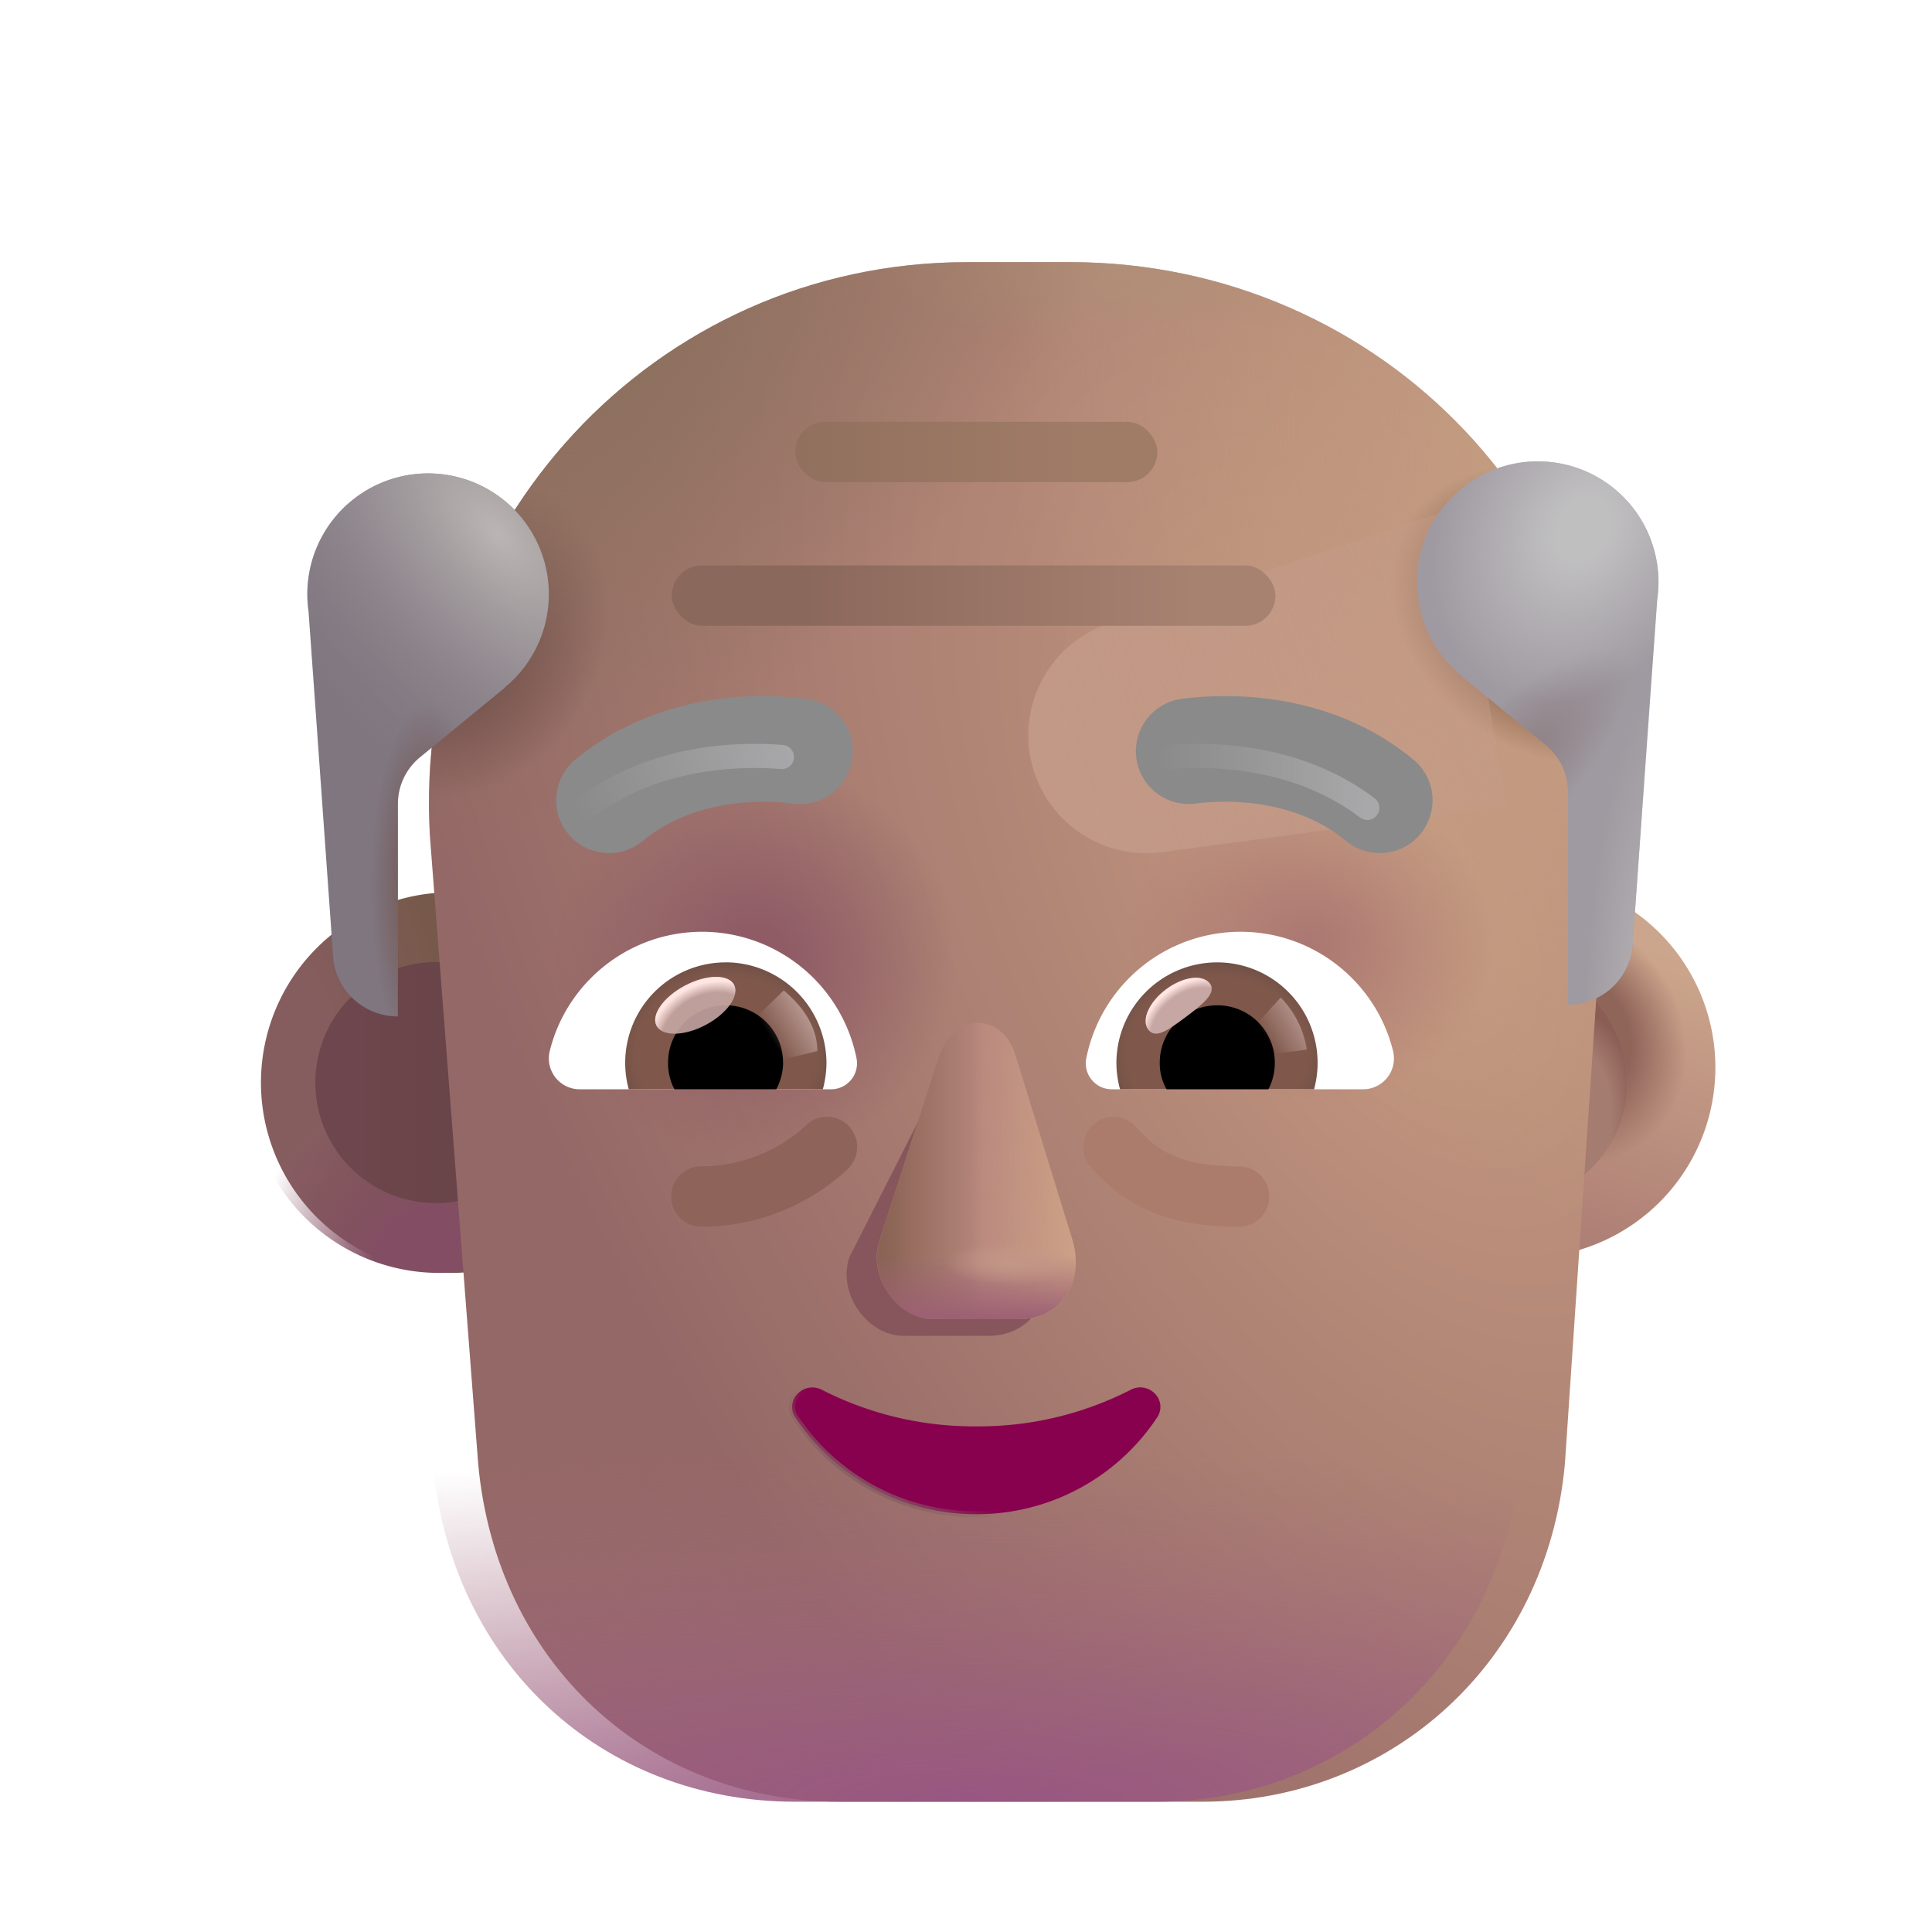 <svg xmlns="http://www.w3.org/2000/svg" width="32" height="32" fill="none" viewBox="0 0 32 32"><g filter="url(#a)"><path fill="url(#b)" d="M24.954 21.083a3.152 3.152 0 1 0 0-6.303 3.152 3.152 0 0 0 0 6.303Z"/><path fill="url(#c)" d="M24.954 21.083a3.152 3.152 0 1 0 0-6.303 3.152 3.152 0 0 0 0 6.303Z"/></g><g filter="url(#d)"><path fill="#A57C70" d="M24.954 19.927a1.995 1.995 0 1 0 0-3.99 1.995 1.995 0 0 0 0 3.99Z"/><path fill="url(#e)" d="M24.954 19.927a1.995 1.995 0 1 0 0-3.99 1.995 1.995 0 0 0 0 3.99Z"/><path fill="url(#f)" d="M24.954 19.927a1.995 1.995 0 1 0 0-3.99 1.995 1.995 0 0 0 0 3.99Z"/></g><g filter="url(#g)"><path fill="url(#h)" d="M7.218 21.083a3.152 3.152 0 1 0 0-6.303 3.152 3.152 0 0 0 0 6.303Z"/></g><path fill="url(#i)" d="M7.218 21.083a3.152 3.152 0 1 0 0-6.303 3.152 3.152 0 0 0 0 6.303Z"/><g filter="url(#j)"><path fill="url(#k)" d="M7.218 19.927a1.995 1.995 0 1 0 0-3.991 1.995 1.995 0 0 0 0 3.99Z"/></g><g filter="url(#l)"><path fill="url(#m)" d="M15.27 4.342c-5.2 0-9.2 4.4-8.9 9.5l.8 10.4c.3 3.3 2.8 5.6 6 5.6h6c3.1 0 5.7-2.3 6-5.6l.7-10.4c.4-5.2-3.7-9.5-8.9-9.5h-1.7Z"/><path fill="url(#n)" d="M15.27 4.342c-5.2 0-9.2 4.4-8.9 9.5l.8 10.4c.3 3.3 2.8 5.6 6 5.6h6c3.1 0 5.7-2.3 6-5.6l.7-10.4c.4-5.2-3.7-9.5-8.9-9.5h-1.7Z"/><path fill="url(#o)" d="M15.27 4.342c-5.2 0-9.2 4.4-8.9 9.5l.8 10.4c.3 3.3 2.8 5.6 6 5.6h6c3.1 0 5.7-2.3 6-5.6l.7-10.4c.4-5.2-3.7-9.5-8.9-9.5h-1.7Z"/><path fill="url(#p)" d="M15.27 4.342c-5.2 0-9.2 4.4-8.9 9.5l.8 10.4c.3 3.3 2.8 5.6 6 5.6h6c3.1 0 5.7-2.3 6-5.6l.7-10.4c.4-5.2-3.7-9.5-8.9-9.5h-1.7Z"/><path fill="url(#q)" d="M15.27 4.342c-5.2 0-9.2 4.4-8.9 9.5l.8 10.4c.3 3.3 2.8 5.6 6 5.6h6c3.1 0 5.7-2.3 6-5.6l.7-10.4c.4-5.2-3.7-9.5-8.9-9.5h-1.7Z"/><path fill="url(#r)" d="M15.27 4.342c-5.2 0-9.2 4.4-8.9 9.5l.8 10.4c.3 3.3 2.8 5.6 6 5.6h6c3.1 0 5.7-2.3 6-5.6l.7-10.4c.4-5.2-3.7-9.5-8.9-9.5h-1.7Z"/><path fill="url(#s)" d="M15.27 4.342c-5.2 0-9.2 4.4-8.9 9.5l.8 10.4c.3 3.3 2.8 5.6 6 5.6h6c3.1 0 5.7-2.3 6-5.6l.7-10.4c.4-5.2-3.7-9.5-8.9-9.5h-1.7Z"/><path fill="url(#t)" d="M15.27 4.342c-5.2 0-9.2 4.4-8.9 9.5l.8 10.4c.3 3.3 2.8 5.6 6 5.6h6c3.1 0 5.7-2.3 6-5.6l.7-10.4c.4-5.2-3.7-9.5-8.9-9.5h-1.7Z"/></g><path fill="url(#u)" d="M15.27 4.342c-5.2 0-9.2 4.4-8.9 9.5l.8 10.4c.3 3.3 2.8 5.6 6 5.6h6c3.1 0 5.7-2.3 6-5.6l.7-10.4c.4-5.2-3.7-9.5-8.9-9.5h-1.7Z"/><g filter="url(#v)"><path fill="url(#w)" d="m24.11 8.412-5.739 1.913a1.953 1.953 0 0 0 .877 3.789l5.706-.764-.844-4.938Z"/></g><g filter="url(#x)"><path fill="#87565C" d="m15.638 17.726-1.571 3.1c-.2.6.3 1.3.9 1.3h1.4c.7 0 1.1-.6.9-1.3l-.9-3.1c-.227-.654-.429-.7-.729 0Z"/></g><g filter="url(#y)"><path fill="#B7877D" d="m15.567 17.45-1 3.1c-.2.6.3 1.3.9 1.3h1.4c.7 0 1.1-.6.9-1.3l-.956-3.1c-.226-.654-.944-.7-1.244 0Z"/><path fill="url(#z)" d="m15.567 17.45-1 3.1c-.2.6.3 1.3.9 1.3h1.4c.7 0 1.1-.6.9-1.3l-.956-3.1c-.226-.654-.944-.7-1.244 0Z"/><path fill="url(#A)" d="m15.567 17.45-1 3.1c-.2.6.3 1.3.9 1.3h1.4c.7 0 1.1-.6.9-1.3l-.956-3.1c-.226-.654-.944-.7-1.244 0Z"/><path fill="url(#B)" d="m15.567 17.45-1 3.1c-.2.6.3 1.3.9 1.3h1.4c.7 0 1.1-.6.9-1.3l-.956-3.1c-.226-.654-.944-.7-1.244 0Z"/><path fill="url(#C)" d="m15.567 17.45-1 3.1c-.2.6.3 1.3.9 1.3h1.4c.7 0 1.1-.6.9-1.3l-.956-3.1c-.226-.654-.944-.7-1.244 0Z"/></g><path fill="#7F7680" d="M8.356 11.39a2 2 0 1 0-3.245-1.26l.407 5.715c.04.562.508.99 1.072.99v-3.52a1 1 0 0 1 .366-.773l1.403-1.15-.003-.001Z"/><path fill="url(#D)" d="M8.356 11.39a2 2 0 1 0-3.245-1.26l.407 5.715c.04.562.508.99 1.072.99v-3.52a1 1 0 0 1 .366-.773l1.403-1.15-.003-.001Z"/><path fill="url(#E)" d="M8.356 11.39a2 2 0 1 0-3.245-1.26l.407 5.715c.04.562.508.99 1.072.99v-3.52a1 1 0 0 1 .366-.773l1.403-1.15-.003-.001Z"/><g filter="url(#F)"><path fill="#9F9AA1" d="M23.904 11.39a2 2 0 1 1 3.245-1.26l-.408 5.715c-.04.562-.508.997-1.071.997v-3.526a1 1 0 0 0-.366-.774l-1.403-1.15.003-.001Z"/><path fill="url(#G)" d="M23.904 11.39a2 2 0 1 1 3.245-1.26l-.408 5.715c-.04.562-.508.997-1.071.997v-3.526a1 1 0 0 0-.366-.774l-1.403-1.15.003-.001Z"/><path fill="url(#H)" d="M23.904 11.39a2 2 0 1 1 3.245-1.26l-.408 5.715c-.04.562-.508.997-1.071.997v-3.526a1 1 0 0 0-.366-.774l-1.403-1.15.003-.001Z"/><path fill="url(#I)" d="M23.904 11.39a2 2 0 1 1 3.245-1.26l-.408 5.715c-.04.562-.508.997-1.071.997v-3.526a1 1 0 0 0-.366-.774l-1.403-1.15.003-.001Z"/></g><path fill="#88014F" stroke="url(#J)" stroke-width=".1" d="M13.61 23.018a.335.335 0 0 0-.4.07.305.305 0 0 0-.034.392 3.58 3.58 0 0 0 2.994 1.6 3.58 3.58 0 0 0 2.994-1.6.31.31 0 0 0-.034-.396.336.336 0 0 0-.4-.066 5.523 5.523 0 0 1-2.56.607 5.54 5.54 0 0 1-2.56-.607Z"/><path fill="#AB7C6C" d="M18.11 18.626a.5.5 0 0 1 .706.039c.195.218.377.37.612.474.24.106.575.18 1.095.18a.5.5 0 0 1 0 1c-.612 0-1.094-.087-1.499-.266-.409-.18-.701-.44-.954-.72a.5.5 0 0 1 .04-.707Z"/><path fill="#8D635A" d="M13.335 18.653a.5.5 0 0 1 .724.69l-.001.002-.002.001-.004.004-.011.012a1.775 1.775 0 0 1-.169.15 3.561 3.561 0 0 1-2.255.806.5.5 0 1 1 0-1 2.561 2.561 0 0 0 1.718-.665Z"/><rect width="6" height="1" x="13.17" y="6.986" fill="url(#K)" rx=".5"/><rect width="10" height="1" x="11.126" y="9.365" fill="url(#L)" rx=".5"/><path fill="#fff" d="M11.632 15.433c-1.218 0-2.246.84-2.526 1.974a.511.511 0 0 0 .499.635h4.16a.43.43 0 0 0 .423-.507 2.612 2.612 0 0 0-2.556-2.102Z"/><path fill="url(#M)" d="M12.018 15.94a1.664 1.664 0 0 0-1.604 2.102h3.215a1.74 1.74 0 0 0 .06-.439 1.675 1.675 0 0 0-1.671-1.664Z"/><path fill="#000" d="M12.97 17.604a.949.949 0 0 0-.952-.953.95.95 0 0 0-.953.953c0 .159.037.31.106.438h1.686a.946.946 0 0 0 .114-.438Z"/><g filter="url(#N)"><path fill="url(#O)" d="M13.538 17.408c0-.538-.437-.896-.556-1.004l-.537.52.33.673.763-.189Z"/></g><g filter="url(#P)" transform="rotate(-27.914 11.516 16.65)"><ellipse cx="11.516" cy="16.651" fill="#C7A7A3" fill-opacity=".9" rx=".726" ry=".368"/><ellipse cx="11.516" cy="16.651" fill="url(#Q)" rx=".726" ry=".368"/></g><path fill="#fff" d="M20.547 15.433c1.218 0 2.247.84 2.526 1.974a.511.511 0 0 1-.499.635h-4.16a.43.43 0 0 1-.423-.507 2.606 2.606 0 0 1 2.556-2.102Z"/><path fill="url(#R)" d="M20.162 15.94a1.664 1.664 0 0 1 1.603 2.102h-3.214a1.706 1.706 0 0 1-.06-.438 1.67 1.67 0 0 1 1.67-1.664Z"/><path fill="#000" d="M19.209 17.604c0-.53.423-.953.953-.953s.953.423.953.953a.94.94 0 0 1-.106.438h-1.687a.862.862 0 0 1-.113-.438Z"/><g filter="url(#S)"><path fill="#C7A7A3" d="M20.04 16.291c.118.159-.13.352-.412.563-.282.21-.49.359-.609.2-.119-.158.014-.458.296-.668.281-.211.606-.253.724-.095Z"/><path fill="url(#T)" d="M20.04 16.291c.118.159-.13.352-.412.563-.282.21-.49.359-.609.2-.119-.158.014-.458.296-.668.281-.211.606-.253.724-.095Z"/></g><g filter="url(#U)"><path fill="url(#V)" d="M21.644 17.384a1.567 1.567 0 0 0-.432-.862l-.484.532.218.425.698-.095Z"/></g><g filter="url(#W)"><path stroke="#8A8A8A" stroke-linecap="round" stroke-width="1.75" d="M19.389 12.842c.71-.094 2.086-.078 3.164.813"/></g><g filter="url(#X)"><path stroke="url(#Y)" stroke-linecap="round" stroke-width=".4" d="M19.389 12.538c.883-.07 2.195.039 3.258.843"/></g><g filter="url(#Z)"><path stroke="#8A8A8A" stroke-linecap="round" stroke-width="1.75" d="M12.951 12.842c-.71-.094-2.086-.078-3.164.813"/></g><g filter="url(#aa)"><path stroke="url(#ab)" stroke-linecap="round" stroke-width=".4" d="M12.951 12.538c-.883-.07-2.195.039-3.258.843"/></g><defs><radialGradient id="c" cx="0" cy="0" r="1" gradientTransform="rotate(-36.06 39.604 -30.694) scale(1.931 2.203)" gradientUnits="userSpaceOnUse"><stop offset=".543" stop-color="#8F6459"/><stop offset="1" stop-color="#8F6459" stop-opacity="0"/></radialGradient><radialGradient id="e" cx="0" cy="0" r="1" gradientTransform="matrix(1.647 -3.029 1.773 .964 24.87 19.578)" gradientUnits="userSpaceOnUse"><stop offset=".755" stop-color="#8A5D55" stop-opacity="0"/><stop offset=".916" stop-color="#8A5D55"/></radialGradient><radialGradient id="f" cx="0" cy="0" r="1" gradientTransform="matrix(.52 .515 -.664 .67 24.954 17.931)" gradientUnits="userSpaceOnUse"><stop stop-color="#895F52"/><stop offset="1" stop-color="#895F52" stop-opacity="0"/></radialGradient><radialGradient id="h" cx="0" cy="0" r="1" gradientTransform="matrix(3.313 0 0 5.797 4.067 17.931)" gradientUnits="userSpaceOnUse"><stop offset=".351" stop-color="#865D5F"/><stop offset="1" stop-color="#76594A"/></radialGradient><radialGradient id="i" cx="0" cy="0" r="1" gradientTransform="rotate(-124.98 9.1 8.662) scale(3.128)" gradientUnits="userSpaceOnUse"><stop offset=".34" stop-color="#834E63"/><stop offset="1" stop-color="#834E63" stop-opacity="0"/></radialGradient><radialGradient id="m" cx="0" cy="0" r="1" gradientTransform="rotate(152.026 9.353 10.211) scale(17.055 31.325)" gradientUnits="userSpaceOnUse"><stop stop-color="#C59980"/><stop offset=".84" stop-color="#946866"/></radialGradient><radialGradient id="n" cx="0" cy="0" r="1" gradientTransform="rotate(158.66 12.379 6.684) scale(9.962 12.793)" gradientUnits="userSpaceOnUse"><stop stop-color="#C8A283"/><stop offset="1" stop-color="#C8A283" stop-opacity="0"/></radialGradient><radialGradient id="o" cx="0" cy="0" r="1" gradientTransform="matrix(0 -2.625 3.094 0 20.935 15.623)" gradientUnits="userSpaceOnUse"><stop stop-color="#AB7772"/><stop offset="1" stop-color="#AB7772" stop-opacity="0"/></radialGradient><radialGradient id="p" cx="0" cy="0" r="1" gradientTransform="rotate(-90 13.827 2.077) scale(3.312)" gradientUnits="userSpaceOnUse"><stop offset=".172" stop-color="#8F5C66"/><stop offset="1" stop-color="#8F5C66" stop-opacity="0"/></radialGradient><radialGradient id="q" cx="0" cy="0" r="1" gradientTransform="matrix(-2.353 -1.632 1.29 -1.86 24.971 10.19)" gradientUnits="userSpaceOnUse"><stop offset=".584" stop-color="#8F6751"/><stop offset="1" stop-color="#8F6751" stop-opacity="0"/></radialGradient><radialGradient id="r" cx="0" cy="0" r="1" gradientTransform="rotate(127.136 .748 6.924) scale(2.867 2.494)" gradientUnits="userSpaceOnUse"><stop offset=".476" stop-color="#724C4B"/><stop offset="1" stop-color="#724C4B" stop-opacity="0"/></radialGradient><radialGradient id="s" cx="0" cy="0" r="1" gradientTransform="matrix(0 1.75 -4.635 0 17.688 3.967)" gradientUnits="userSpaceOnUse"><stop stop-color="#AF9077"/><stop offset="1" stop-color="#AF9077" stop-opacity="0"/></radialGradient><radialGradient id="t" cx="0" cy="0" r="1" gradientTransform="matrix(3.976 4.257 -7.556 7.057 9.467 6.074)" gradientUnits="userSpaceOnUse"><stop stop-color="#8C705E"/><stop offset="1" stop-color="#8C705E" stop-opacity="0"/></radialGradient><radialGradient id="u" cx="0" cy="0" r="1" gradientTransform="matrix(0 -5.812 26.091 0 16.125 29.842)" gradientUnits="userSpaceOnUse"><stop stop-color="#985682"/><stop offset="1" stop-color="#A46F79" stop-opacity="0"/></radialGradient><radialGradient id="C" cx="0" cy="0" r="1" gradientTransform="matrix(0 .36 -1.111 0 16.745 20.923)" gradientUnits="userSpaceOnUse"><stop stop-color="#C39787"/><stop offset="1" stop-color="#C39787" stop-opacity="0"/></radialGradient><radialGradient id="D" cx="0" cy="0" r="1" gradientTransform="rotate(139.273 2.483 5.952) scale(4.167 7.997)" gradientUnits="userSpaceOnUse"><stop stop-color="#BBB6B3"/><stop offset="1" stop-color="#807680" stop-opacity="0"/></radialGradient><radialGradient id="E" cx="0" cy="0" r="1" gradientTransform="matrix(0 3.047 -.952 0 7.09 14.686)" gradientUnits="userSpaceOnUse"><stop offset=".237" stop-color="#735551"/><stop offset="1" stop-color="#735551" stop-opacity="0"/></radialGradient><radialGradient id="G" cx="0" cy="0" r="1" gradientTransform="matrix(1.984 -2.094 .728 .69 24.622 13.123)" gradientUnits="userSpaceOnUse"><stop offset=".231" stop-color="#8F8286"/><stop offset="1" stop-color="#8F8286" stop-opacity="0"/></radialGradient><radialGradient id="H" cx="0" cy="0" r="1" gradientTransform="matrix(-1.469 2.625 -2.014 -1.127 25.904 8.967)" gradientUnits="userSpaceOnUse"><stop offset=".18" stop-color="#C0BFC0"/><stop offset="1" stop-color="#C0BFC0" stop-opacity="0"/></radialGradient><radialGradient id="I" cx="0" cy="0" r="1" gradientTransform="matrix(.329 -4.547 .858 .062 26.841 16.217)" gradientUnits="userSpaceOnUse"><stop stop-color="#B1ADB0"/><stop offset="1" stop-color="#B1ADB0" stop-opacity="0"/></radialGradient><radialGradient id="M" cx="0" cy="0" r="1" gradientTransform="matrix(0 1.684 -1.993 0 12.021 17.45)" gradientUnits="userSpaceOnUse"><stop offset=".75" stop-color="#7F584B"/><stop offset="1" stop-color="#694B43"/><stop offset="1" stop-color="#804D49"/><stop offset="1" stop-color="#5D4139"/></radialGradient><radialGradient id="Q" cx="0" cy="0" r="1" gradientTransform="rotate(-90.897 14.229 2.964) scale(.921 1.107)" gradientUnits="userSpaceOnUse"><stop offset=".766" stop-color="#FFE6E2" stop-opacity="0"/><stop offset=".966" stop-color="#FFE6E2"/></radialGradient><radialGradient id="R" cx="0" cy="0" r="1" gradientTransform="matrix(0 1.684 -1.993 0 20.158 17.451)" gradientUnits="userSpaceOnUse"><stop offset=".75" stop-color="#7F584B"/><stop offset="1" stop-color="#694B43"/><stop offset="1" stop-color="#804D49"/><stop offset="1" stop-color="#5D4139"/></radialGradient><radialGradient id="T" cx="0" cy="0" r="1" gradientTransform="rotate(-127.812 14.026 3.66) scale(.705 .971)" gradientUnits="userSpaceOnUse"><stop offset=".766" stop-color="#FFE6E2" stop-opacity="0"/><stop offset=".966" stop-color="#FFE6E2"/></radialGradient><filter id="a" width="6.553" height="6.553" x="21.802" y="14.53" color-interpolation-filters="sRGB" filterUnits="userSpaceOnUse"><feFlood flood-opacity="0" result="BackgroundImageFix"/><feBlend in="SourceGraphic" in2="BackgroundImageFix" result="shape"/><feColorMatrix in="SourceAlpha" result="hardAlpha" values="0 0 0 0 0 0 0 0 0 0 0 0 0 0 0 0 0 0 127 0"/><feOffset dx=".25" dy="-.25"/><feGaussianBlur stdDeviation=".25"/><feComposite in2="hardAlpha" k2="-1" k3="1" operator="arithmetic"/><feColorMatrix values="0 0 0 0 0.584 0 0 0 0 0.369 0 0 0 0 0.471 0 0 0 1 0"/><feBlend in2="shape" result="effect1_innerShadow_3987_20108"/></filter><filter id="d" width="4.991" height="4.991" x="22.459" y="15.436" color-interpolation-filters="sRGB" filterUnits="userSpaceOnUse"><feFlood flood-opacity="0" result="BackgroundImageFix"/><feBlend in="SourceGraphic" in2="BackgroundImageFix" result="shape"/><feGaussianBlur result="effect1_foregroundBlur_3987_20108" stdDeviation=".25"/></filter><filter id="g" width="6.503" height="6.303" x="4.067" y="14.78" color-interpolation-filters="sRGB" filterUnits="userSpaceOnUse"><feFlood flood-opacity="0" result="BackgroundImageFix"/><feBlend in="SourceGraphic" in2="BackgroundImageFix" result="shape"/><feColorMatrix in="SourceAlpha" result="hardAlpha" values="0 0 0 0 0 0 0 0 0 0 0 0 0 0 0 0 0 0 127 0"/><feOffset dx=".2"/><feGaussianBlur stdDeviation=".15"/><feComposite in2="hardAlpha" k2="-1" k3="1" operator="arithmetic"/><feColorMatrix values="0 0 0 0 0.62 0 0 0 0 0.471 0 0 0 0 0.408 0 0 0 1 0"/><feBlend in2="shape" result="effect1_innerShadow_3987_20108"/></filter><filter id="j" width="4.991" height="4.991" x="4.723" y="15.436" color-interpolation-filters="sRGB" filterUnits="userSpaceOnUse"><feFlood flood-opacity="0" result="BackgroundImageFix"/><feBlend in="SourceGraphic" in2="BackgroundImageFix" result="shape"/><feGaussianBlur result="effect1_foregroundBlur_3987_20108" stdDeviation=".25"/></filter><filter id="l" width="20.793" height="25.5" x="6.104" y="4.342" color-interpolation-filters="sRGB" filterUnits="userSpaceOnUse"><feFlood flood-opacity="0" result="BackgroundImageFix"/><feBlend in="SourceGraphic" in2="BackgroundImageFix" result="shape"/><feColorMatrix in="SourceAlpha" result="hardAlpha" values="0 0 0 0 0 0 0 0 0 0 0 0 0 0 0 0 0 0 127 0"/><feOffset dx="1"/><feGaussianBlur stdDeviation=".75"/><feComposite in2="hardAlpha" k2="-1" k3="1" operator="arithmetic"/><feColorMatrix values="0 0 0 0 0.604 0 0 0 0 0.455 0 0 0 0 0.408 0 0 0 1 0"/><feBlend in2="shape" result="effect1_innerShadow_3987_20108"/><feColorMatrix in="SourceAlpha" result="hardAlpha" values="0 0 0 0 0 0 0 0 0 0 0 0 0 0 0 0 0 0 127 0"/><feOffset dx="-.25"/><feGaussianBlur stdDeviation=".375"/><feComposite in2="hardAlpha" k2="-1" k3="1" operator="arithmetic"/><feColorMatrix values="0 0 0 0 0.773 0 0 0 0 0.635 0 0 0 0 0.525 0 0 0 1 0"/><feBlend in2="effect1_innerShadow_3987_20108" result="effect2_innerShadow_3987_20108"/></filter><filter id="v" width="11.918" height="9.719" x="15.036" y="6.412" color-interpolation-filters="sRGB" filterUnits="userSpaceOnUse"><feFlood flood-opacity="0" result="BackgroundImageFix"/><feBlend in="SourceGraphic" in2="BackgroundImageFix" result="shape"/><feGaussianBlur result="effect1_foregroundBlur_3987_20108" stdDeviation="1"/></filter><filter id="x" width="4.796" height="6.408" x="13.272" y="16.468" color-interpolation-filters="sRGB" filterUnits="userSpaceOnUse"><feFlood flood-opacity="0" result="BackgroundImageFix"/><feBlend in="SourceGraphic" in2="BackgroundImageFix" result="shape"/><feGaussianBlur result="effect1_foregroundBlur_3987_20108" stdDeviation=".375"/></filter><filter id="y" width="3.796" height="5.408" x="14.272" y="16.692" color-interpolation-filters="sRGB" filterUnits="userSpaceOnUse"><feFlood flood-opacity="0" result="BackgroundImageFix"/><feBlend in="SourceGraphic" in2="BackgroundImageFix" result="shape"/><feGaussianBlur result="effect1_foregroundBlur_3987_20108" stdDeviation=".125"/></filter><filter id="F" width="4.3" height="9.2" x="23.17" y="7.642" color-interpolation-filters="sRGB" filterUnits="userSpaceOnUse"><feFlood flood-opacity="0" result="BackgroundImageFix"/><feBlend in="SourceGraphic" in2="BackgroundImageFix" result="shape"/><feColorMatrix in="SourceAlpha" result="hardAlpha" values="0 0 0 0 0 0 0 0 0 0 0 0 0 0 0 0 0 0 127 0"/><feOffset dx=".3" dy="-.2"/><feGaussianBlur stdDeviation=".25"/><feComposite in2="hardAlpha" k2="-1" k3="1" operator="arithmetic"/><feColorMatrix values="0 0 0 0 0.58 0 0 0 0 0.569 0 0 0 0 0.557 0 0 0 1 0"/><feBlend in2="shape" result="effect1_innerShadow_3987_20108"/></filter><filter id="N" width="1.493" height="1.594" x="12.245" y="16.204" color-interpolation-filters="sRGB" filterUnits="userSpaceOnUse"><feFlood flood-opacity="0" result="BackgroundImageFix"/><feBlend in="SourceGraphic" in2="BackgroundImageFix" result="shape"/><feGaussianBlur result="effect1_foregroundBlur_3987_20108" stdDeviation=".1"/></filter><filter id="P" width="1.529" height="1.141" x="10.751" y="16.08" color-interpolation-filters="sRGB" filterUnits="userSpaceOnUse"><feFlood flood-opacity="0" result="BackgroundImageFix"/><feBlend in="SourceGraphic" in2="BackgroundImageFix" result="shape"/><feGaussianBlur result="effect1_foregroundBlur_3987_20108" stdDeviation=".05"/></filter><filter id="S" width="1.294" height="1.125" x="18.875" y="16.095" color-interpolation-filters="sRGB" filterUnits="userSpaceOnUse"><feFlood flood-opacity="0" result="BackgroundImageFix"/><feBlend in="SourceGraphic" in2="BackgroundImageFix" result="shape"/><feGaussianBlur result="effect1_foregroundBlur_3987_20108" stdDeviation=".05"/></filter><filter id="U" width="1.316" height="1.357" x="20.528" y="16.322" color-interpolation-filters="sRGB" filterUnits="userSpaceOnUse"><feFlood flood-opacity="0" result="BackgroundImageFix"/><feBlend in="SourceGraphic" in2="BackgroundImageFix" result="shape"/><feGaussianBlur result="effect1_foregroundBlur_3987_20108" stdDeviation=".1"/></filter><filter id="W" width="5.214" height="3" x="18.514" y="11.529" color-interpolation-filters="sRGB" filterUnits="userSpaceOnUse"><feFlood flood-opacity="0" result="BackgroundImageFix"/><feBlend in="SourceGraphic" in2="BackgroundImageFix" result="shape"/><feColorMatrix in="SourceAlpha" result="hardAlpha" values="0 0 0 0 0 0 0 0 0 0 0 0 0 0 0 0 0 0 127 0"/><feOffset dx=".3" dy="-.4"/><feGaussianBlur stdDeviation=".3"/><feComposite in2="hardAlpha" k2="-1" k3="1" operator="arithmetic"/><feColorMatrix values="0 0 0 0 0.345 0 0 0 0 0.306 0 0 0 0 0.369 0 0 0 1 0"/><feBlend in2="shape" result="effect1_innerShadow_3987_20108"/></filter><filter id="X" width="4.458" height="2.061" x="18.789" y="11.92" color-interpolation-filters="sRGB" filterUnits="userSpaceOnUse"><feFlood flood-opacity="0" result="BackgroundImageFix"/><feBlend in="SourceGraphic" in2="BackgroundImageFix" result="shape"/><feGaussianBlur result="effect1_foregroundBlur_3987_20108" stdDeviation=".2"/></filter><filter id="Z" width="5.214" height="3" x="8.912" y="11.529" color-interpolation-filters="sRGB" filterUnits="userSpaceOnUse"><feFlood flood-opacity="0" result="BackgroundImageFix"/><feBlend in="SourceGraphic" in2="BackgroundImageFix" result="shape"/><feColorMatrix in="SourceAlpha" result="hardAlpha" values="0 0 0 0 0 0 0 0 0 0 0 0 0 0 0 0 0 0 127 0"/><feOffset dx=".3" dy="-.4"/><feGaussianBlur stdDeviation=".3"/><feComposite in2="hardAlpha" k2="-1" k3="1" operator="arithmetic"/><feColorMatrix values="0 0 0 0 0.345 0 0 0 0 0.306 0 0 0 0 0.369 0 0 0 1 0"/><feBlend in2="shape" result="effect1_innerShadow_3987_20108"/></filter><filter id="aa" width="4.458" height="2.061" x="9.093" y="11.92" color-interpolation-filters="sRGB" filterUnits="userSpaceOnUse"><feFlood flood-opacity="0" result="BackgroundImageFix"/><feBlend in="SourceGraphic" in2="BackgroundImageFix" result="shape"/><feGaussianBlur result="effect1_foregroundBlur_3987_20108" stdDeviation=".2"/></filter><linearGradient id="b" x1="27.005" x2="25.459" y1="15.871" y2="20.659" gradientUnits="userSpaceOnUse"><stop stop-color="#CCA68C"/><stop offset="1" stop-color="#AE7F75"/></linearGradient><linearGradient id="k" x1="7.218" x2="5.934" y1="18.49" y2="18.49" gradientUnits="userSpaceOnUse"><stop stop-color="#694448"/><stop offset="1" stop-color="#6E464D"/></linearGradient><linearGradient id="w" x1="15.727" x2="30.915" y1="14.061" y2="8.624" gradientUnits="userSpaceOnUse"><stop stop-color="#C49B89"/><stop offset="1" stop-color="#C49B89" stop-opacity="0"/></linearGradient><linearGradient id="z" x1="14.652" x2="16.3" y1="19.901" y2="19.901" gradientUnits="userSpaceOnUse"><stop stop-color="#8B6455"/><stop offset="1" stop-color="#8B6455" stop-opacity="0"/></linearGradient><linearGradient id="A" x1="17.818" x2="16.017" y1="20.492" y2="20.467" gradientUnits="userSpaceOnUse"><stop stop-color="#CDA186"/><stop offset="1" stop-color="#CDA186" stop-opacity="0"/></linearGradient><linearGradient id="B" x1="16.512" x2="16.512" y1="21.851" y2="20.802" gradientUnits="userSpaceOnUse"><stop stop-color="#9C6073"/><stop offset="1" stop-color="#9C6073" stop-opacity="0"/></linearGradient><linearGradient id="J" x1="14.236" x2="15.047" y1="24.792" y2="23.509" gradientUnits="userSpaceOnUse"><stop stop-color="#865E63"/><stop offset=".663" stop-color="#865E63" stop-opacity="0"/></linearGradient><linearGradient id="K" x1="13.17" x2="17.938" y1="7.986" y2="7.986" gradientUnits="userSpaceOnUse"><stop stop-color="#91705E"/><stop offset="1" stop-color="#A07C67"/></linearGradient><linearGradient id="L" x1="13.313" x2="19.844" y1="10.365" y2="10.365" gradientUnits="userSpaceOnUse"><stop stop-color="#8B685C"/><stop offset="1" stop-color="#A78271"/></linearGradient><linearGradient id="O" x1="13.408" x2="12.823" y1="16.93" y2="17.29" gradientUnits="userSpaceOnUse"><stop stop-color="#B4948D"/><stop offset="1" stop-color="#B4948D" stop-opacity="0"/></linearGradient><linearGradient id="V" x1="21.608" x2="21.023" y1="16.929" y2="17.29" gradientUnits="userSpaceOnUse"><stop stop-color="#B4948D"/><stop offset="1" stop-color="#B4948D" stop-opacity="0"/></linearGradient><linearGradient id="Y" x1="22.646" x2="19.154" y1="13.381" y2="13.381" gradientUnits="userSpaceOnUse"><stop stop-color="#A8A7A9"/><stop offset="1" stop-color="#A8A7A9" stop-opacity="0"/></linearGradient><linearGradient id="ab" x1="13.147" x2="9.693" y1="12.52" y2="13.863" gradientUnits="userSpaceOnUse"><stop stop-color="#A8A7A9"/><stop offset="1" stop-color="#A8A7A9" stop-opacity="0"/></linearGradient></defs></svg>
